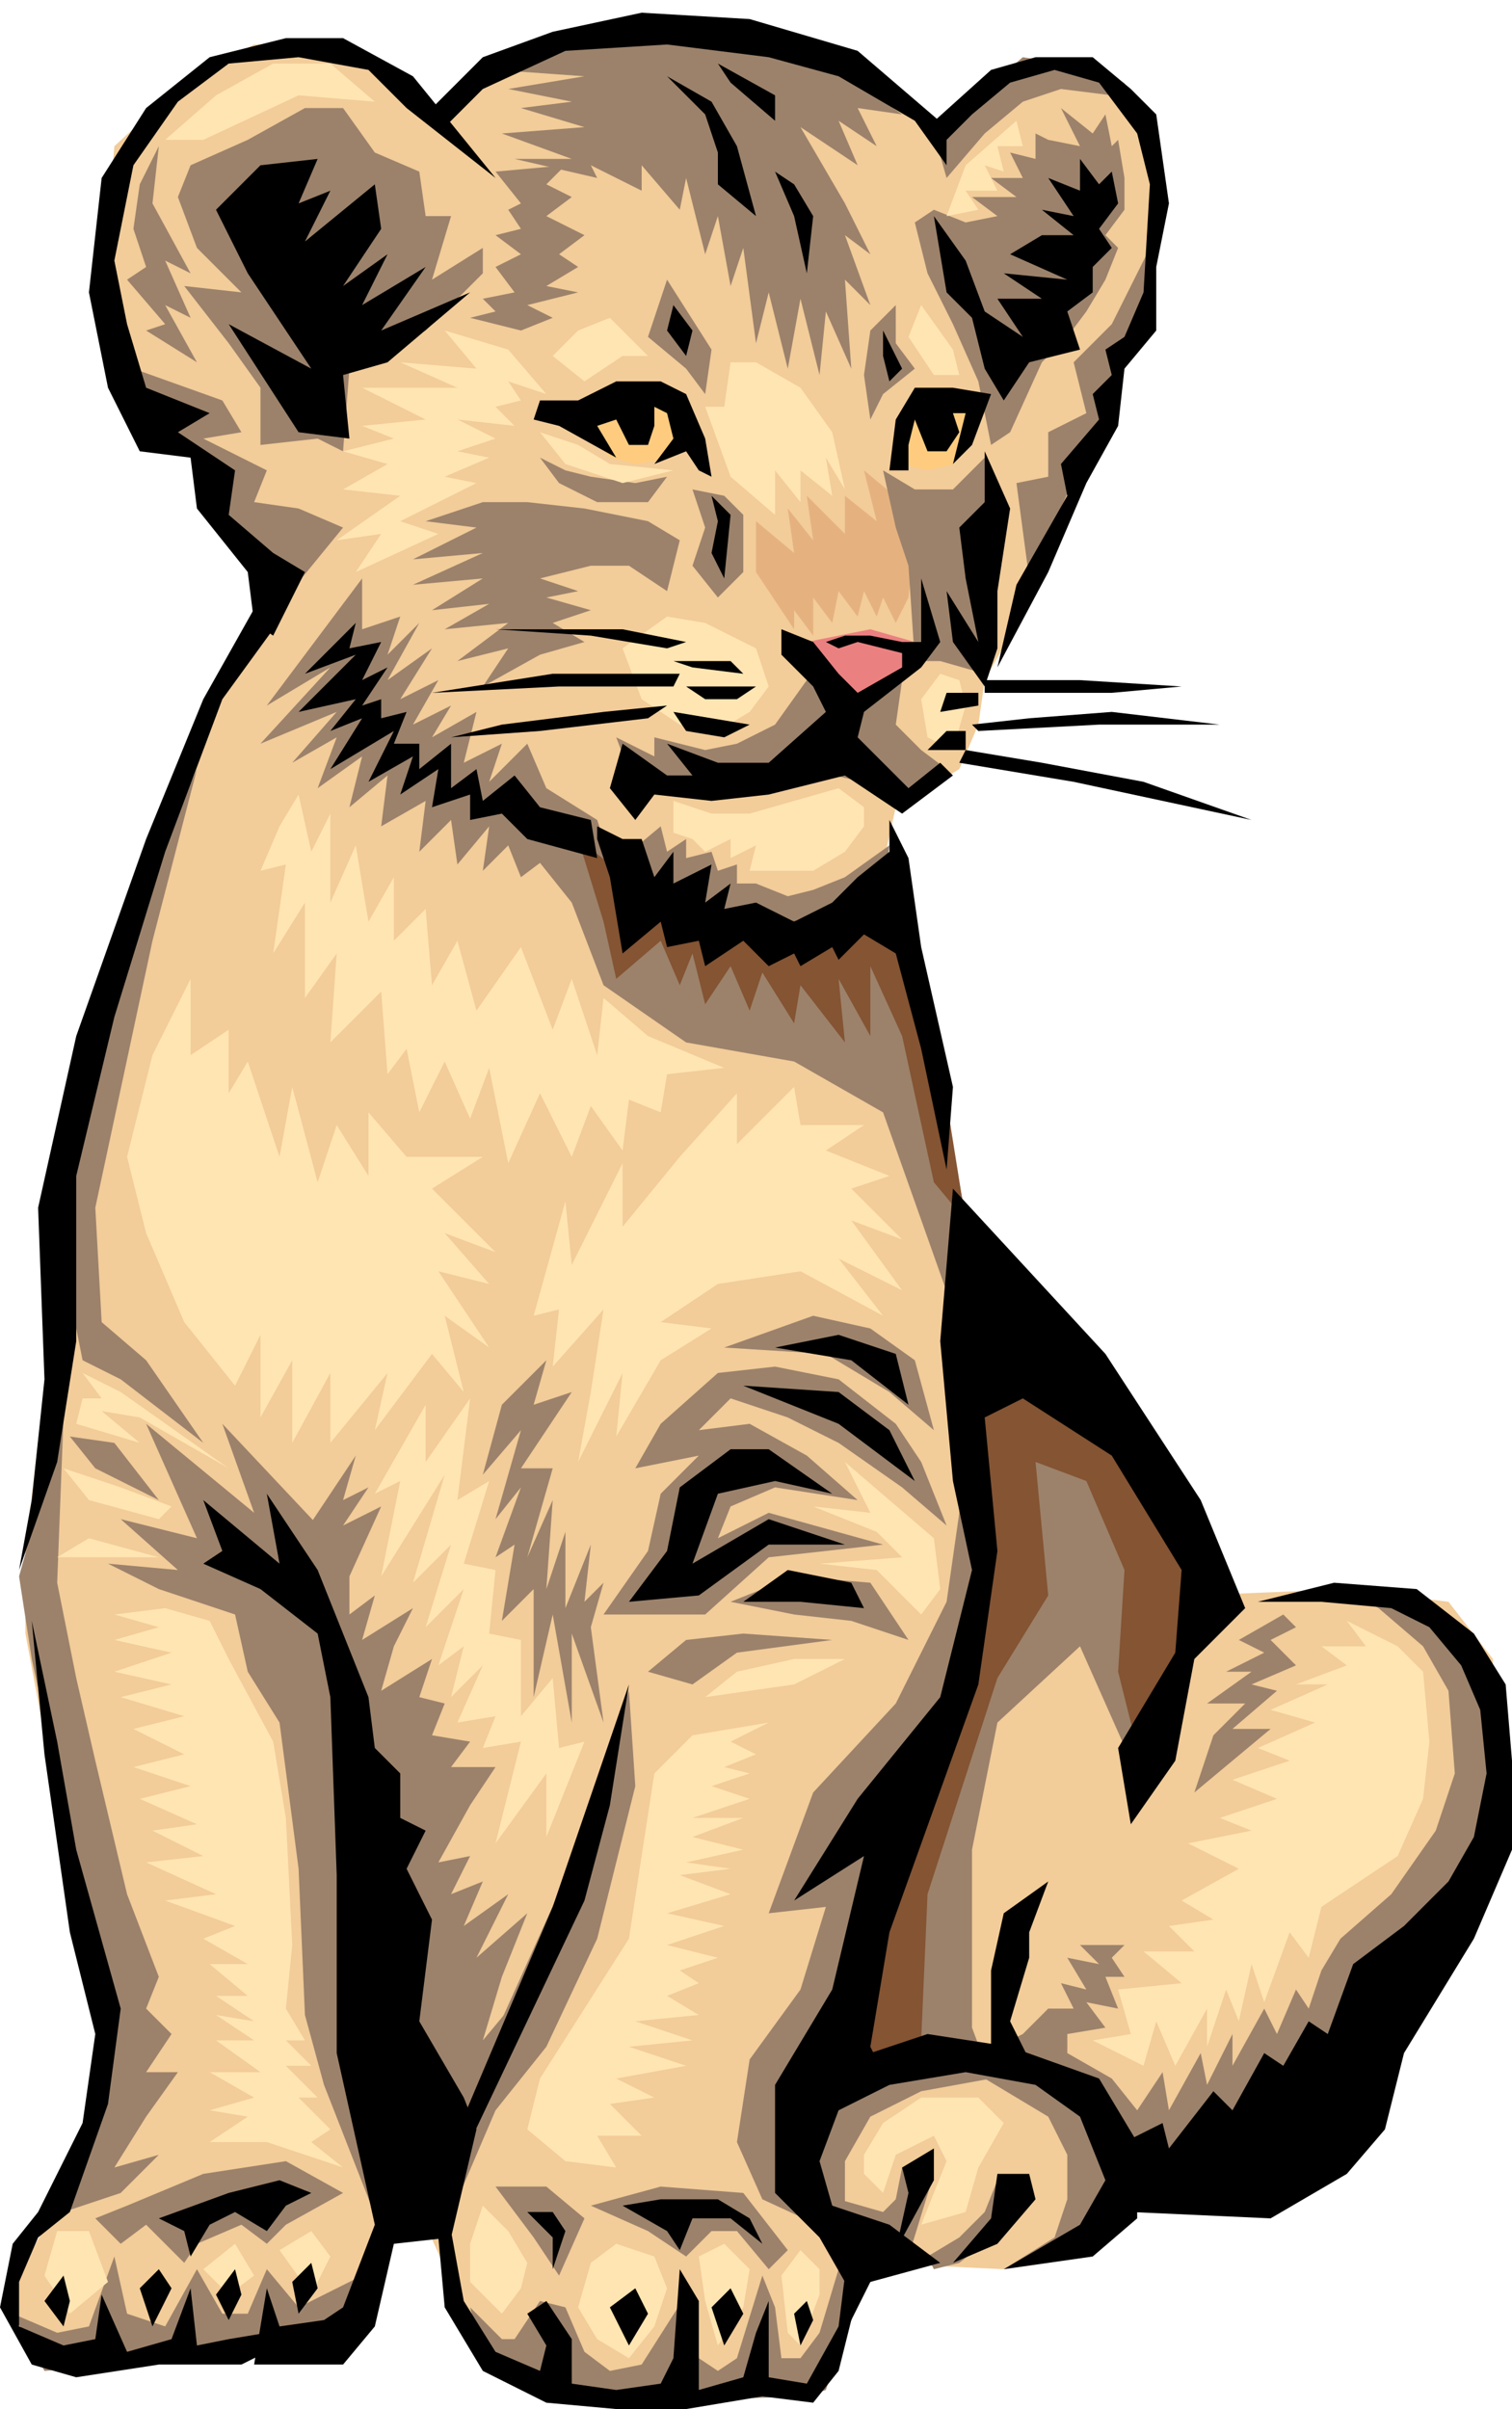 <?xml version="1.0" encoding="utf-8"?>
<!-- Generator: Adobe Illustrator 15.0.0, SVG Export Plug-In . SVG Version: 6.00 Build 0)  -->
<!DOCTYPE svg PUBLIC "-//W3C//DTD SVG 1.1//EN" "http://www.w3.org/Graphics/SVG/1.1/DTD/svg11.dtd">
<svg version="1.1" id="Шар_1" xmlns="http://www.w3.org/2000/svg" xmlns:xlink="http://www.w3.org/1999/xlink" x="0px" y="0px"
	 width="238px" height="379px" viewBox="0 0 238 379" enable-background="new 0 0 238 379" xml:space="preserve">
<g>
	<polygon fill="#F2CC99" points="69,18 82,8 99,3 118,5 135,12 149,21 156,13 165,9 177,13 183,28 180,50 164,91 155,107 154,114 
		151,121 141,127 139,136 155,206 157,251 126,342 133,357 128,376 83,376 75,368 67,350 61,350 53,369 4,369 2,361 5,354 12,342 
		16,321 4,257 4,244 7,218 9,179 26,127 43,93 32,77 30,70 24,67 16,49 17,35 18,23 30,12 40,7 53,7 62,12 	"/>
	<polygon fill="#E5B27F" points="142,79 136,74 138,82 133,78 133,84 127,78 128,85 124,80 125,87 119,82 119,90 125,99 125,96 
		128,100 128,94 131,98 132,93 135,97 136,93 138,97 139,94 141,98 143,94 144,85 	"/>
	<polygon fill="#EB8080" points="127,101 132,100 137,99 144,101 143,105 135,110 	"/>
	<polygon fill="#F2CC99" points="178,229 157,248 139,296 126,349 137,356 158,357 183,342 212,332 235,288 235,261 228,252 
		212,250 188,251 	"/>
	<g>
		<polygon fill="#9C826B" points="56,229 48,241 48,250 57,281 63,325 71,338 81,315 76,321 79,311 83,301 75,308 80,298 73,303 
			76,296 71,298 74,292 69,293 74,284 78,278 71,278 74,274 68,273 70,268 66,267 68,261 60,266 62,259 65,253 57,258 59,251 
			55,254 55,248 60,237 54,240 58,234 54,236 		"/>
		<polygon fill="#9C826B" points="74,363 79,368 81,368 85,362 89,363 92,370 96,373 101,372 108,361 110,371 113,373 116,371 
			120,358 122,363 123,371 126,371 129,367 132,357 135,361 130,376 127,377 94,378 84,376 76,371 		"/>
		<polygon fill="#9C826B" points="212,250 219,251 228,258 236,270 235,287 225,304 205,332 177,343 171,352 158,357 166,352 
			168,346 168,339 165,333 155,327 155,323 161,320 165,316 169,316 167,312 171,313 168,308 173,309 170,306 177,306 175,308 
			177,311 174,311 176,316 171,315 174,319 168,320 168,323 175,327 179,332 183,326 184,332 189,323 190,328 194,320 194,325 
			199,316 201,320 204,313 206,316 208,310 211,305 219,298 226,288 229,279 228,266 224,259 217,253 		"/>
		<polygon fill="#9C826B" points="151,205 151,238 149,252 141,268 128,282 121,301 130,300 126,313 118,324 116,337 120,346 
			133,352 133,340 137,333 145,329 156,327 153,319 153,291 157,271 170,259 178,277 193,250 174,216 		"/>
		<polygon fill="#9C826B" points="78,127 90,142 95,155 108,164 125,167 139,175 150,206 152,191 141,140 121,148 100,136 		"/>
		<polygon fill="#9C826B" points="21,58 35,63 38,68 32,69 42,74 40,79 47,80 54,83 45,94 34,81 32,73 24,66 		"/>
		<polygon fill="#9C826B" points="71,34 67,34 66,27 59,24 54,17 48,17 39,22 30,26 28,31 31,39 38,46 29,45 36,54 41,61 41,70 
			50,69 54,71 55,58 67,52 76,43 76,39 68,44 		"/>
		<polygon fill="#9C826B" points="139,74 141,83 143,89 144,104 148,104 155,106 154,86 157,77 155,72 150,77 144,77 		"/>
		<polygon fill="#9C826B" points="105,44 102,53 108,58 111,62 112,55 		"/>
		<polygon fill="#9C826B" points="141,48 141,54 144,58 139,62 137,66 136,59 137,52 		"/>
		<polygon fill="#9C826B" points="98,135 104,130 105,134 108,132 108,135 112,134 113,137 116,136 116,139 119,139 124,141 
			128,140 133,138 140,133 139,140 126,146 104,144 		"/>
		<polygon fill="#9C826B" points="97,116 103,119 103,116 111,118 116,117 122,114 127,107 135,111 142,107 141,114 145,118 
			149,121 145,125 140,124 127,121 113,125 100,124 		"/>
		<polygon fill="#9C826B" points="147,33 152,35 157,34 153,31 160,31 156,28 161,28 159,24 163,25 163,21 165,22 170,23 167,17 
			172,21 174,18 175,23 176,22 177,28 177,33 174,37 176,39 174,44 171,49 168,53 164,57 159,68 156,70 154,60 150,51 146,43 
			144,35 		"/>
		<polygon fill="#9C826B" points="85,72 89,74 93,75 100,76 105,75 102,79 94,79 88,76 		"/>
		<polygon fill="#9C826B" points="86,214 79,221 76,232 82,225 78,239 82,234 78,245 81,243 79,255 84,250 84,267 87,254 90,271 
			90,257 95,271 93,256 95,249 92,252 93,243 89,253 89,241 86,250 87,236 83,245 87,231 82,231 90,219 84,221 		"/>
	</g>
	<g>
		<polygon fill="#FFCC7F" points="93,68 96,72 100,73 106,72 108,66 105,63 100,62 		"/>
		<polygon fill="#FFCC7F" points="144,64 142,68 142,73 146,74 150,73 154,64 149,62 		"/>
	</g>
	<g>
		<polygon fill="#9C826B" points="57,91 42,111 52,105 41,117 53,112 46,120 53,116 50,124 57,119 55,127 61,122 60,130 67,126 
			66,134 71,129 72,136 77,130 76,137 80,133 82,138 86,135 96,135 94,129 86,124 83,117 77,123 79,117 73,120 75,112 68,116 
			71,111 65,114 69,107 63,110 68,102 61,107 66,98 61,103 63,97 57,99 		"/>
		<polygon fill="#9C826B" points="83,79 76,79 67,82 75,83 65,88 76,87 65,92 76,91 68,96 77,95 70,99 80,98 72,104 80,102 76,108 
			85,103 92,101 87,98 93,96 86,94 91,93 85,91 93,89 99,89 105,93 107,85 102,82 92,80 		"/>
		<polygon fill="#9C826B" points="109,77 111,83 109,89 113,94 117,90 117,81 114,78 		"/>
		<polygon fill="#9C826B" points="122,128 127,126 134,127 136,129 134,130 130,128 124,129 		"/>
		<polygon fill="#9C826B" points="78,27 82,32 80,33 82,36 78,37 82,40 78,42 81,46 76,47 78,49 74,50 82,52 87,50 83,48 91,46 
			86,45 91,42 88,40 92,37 86,34 90,31 86,29 89,26 		"/>
		<polygon fill="#9C826B" points="82,17 92,20 79,21 90,25 81,25 94,28 93,26 101,30 101,26 107,33 108,28 111,40 113,34 115,45 
			117,39 119,54 121,46 124,58 126,47 129,59 130,49 134,58 133,44 137,48 133,37 137,40 133,32 126,20 135,26 132,19 138,23 
			135,17 142,18 132,11 116,6 94,6 78,11 92,12 80,14 90,16 		"/>
		<polygon fill="#9C826B" points="142,234 132,227 124,223 115,220 110,225 118,224 127,229 135,236 122,234 115,237 113,242 
			121,238 139,243 121,245 111,254 95,254 102,244 104,235 110,229 100,231 104,224 113,216 122,215 132,217 141,224 145,230 
			149,240 		"/>
		<polygon fill="#9C826B" points="115,252 125,248 137,249 143,258 134,255 125,254 		"/>
		<polygon fill="#9C826B" points="114,212 130,213 140,219 147,225 144,214 137,209 128,207 		"/>
		<polygon fill="#9C826B" points="102,263 108,258 117,257 131,258 116,260 109,265 		"/>
		<polygon fill="#9C826B" points="51,241 35,224 40,238 23,224 31,242 19,239 28,247 17,246 25,250 37,254 39,263 44,271 47,294 
			48,317 51,328 60,351 60,323 53,262 47,246 		"/>
		<polygon fill="#9C826B" points="2,364 9,367 14,366 18,355 20,364 26,366 31,357 35,364 39,364 42,357 47,363 53,360 59,357 
			54,369 7,373 		"/>
		<polygon fill="#9C826B" points="7,349 19,345 25,339 18,341 23,333 28,326 23,326 27,320 23,316 25,311 20,298 15,277 12,264 
			9,249 10,223 3,248 5,261 15,307 17,326 11,343 		"/>
		<polygon fill="#9C826B" points="11,226 15,231 25,236 18,227 		"/>
		<polygon fill="#9C826B" points="13,214 19,217 32,227 23,214 16,208 15,190 24,148 31,121 24,137 14,170 8,189 		"/>
		<polygon fill="#9C826B" points="202,254 195,258 199,260 193,263 197,263 190,268 196,268 191,273 188,282 200,272 194,272 
			201,266 197,265 204,262 200,258 204,256 		"/>
	</g>
	<g>
		<polygon fill="#845433" points="151,213 165,212 179,225 189,246 187,262 179,275 176,263 177,247 171,233 163,230 165,251 
			157,264 146,298 145,321 133,326 143,285 154,260 153,240 		"/>
		<polygon fill="#845433" points="91,132 95,145 97,154 104,148 107,155 109,150 111,158 115,152 118,159 120,153 125,161 126,155 
			133,164 132,154 137,163 137,152 142,163 147,186 152,192 148,167 141,143 124,145 105,143 		"/>
	</g>
	<g>
		<polygon fill="#9C826B" points="31,57 23,52 26,51 20,44 23,42 21,36 22,29 25,23 24,32 30,43 26,41 30,50 26,48 		"/>
		<polygon fill="#9C826B" points="147,21 149,28 155,21 161,16 167,14 175,15 173,11 161,9 		"/>
		<polygon fill="#9C826B" points="181,39 175,51 169,57 171,65 165,68 165,75 160,76 162,91 171,71 180,51 		"/>
		<polygon fill="#9C826B" points="132,346 139,348 141,346 142,341 147,342 143,355 133,350 		"/>
		<polygon fill="#9C826B" points="146,355 151,352 155,348 157,343 160,349 151,356 147,357 		"/>
		<polygon fill="#9C826B" points="99,266 100,281 94,305 86,322 78,332 72,346 73,331 91,291 		"/>
		<polygon fill="#9C826B" points="20,347 32,342 45,340 54,345 45,350 42,353 38,350 31,353 29,356 23,350 19,353 15,349 		"/>
		<polygon fill="#9C826B" points="78,344 86,344 92,349 88,358 84,352 		"/>
		<polygon fill="#9C826B" points="93,347 104,344 117,345 124,354 121,357 116,351 112,351 108,355 102,351 		"/>
	</g>
	<g>
		<polygon points="105,12 111,18 113,24 113,29 119,34 116,23 112,16 		"/>
		<polygon points="122,27 125,34 127,43 128,34 125,29 		"/>
		<polygon points="115,13 122,19 122,15 113,10 		"/>
	</g>
	<g>
		<polygon fill="#FFE5B2" points="116,172 107,182 98,193 98,183 90,199 89,189 84,207 88,206 87,215 95,206 93,219 91,230 98,216 
			97,226 104,214 112,209 104,208 113,202 126,200 139,207 132,198 142,203 134,192 142,195 134,187 140,185 130,181 136,177 
			126,177 125,171 116,180 		"/>
		<polygon fill="#FFE5B2" points="74,220 67,230 67,221 59,235 63,233 60,248 70,232 65,249 71,243 67,256 73,250 69,262 73,259 
			71,267 76,262 72,271 78,270 76,275 82,274 78,290 86,279 86,289 92,274 88,275 87,264 82,270 82,258 77,257 78,247 73,246 
			77,233 72,236 		"/>
		<polygon fill="#FFE5B2" points="133,230 147,242 148,250 145,254 138,247 129,246 142,245 138,241 128,237 137,238 		"/>
		<polygon fill="#FFE5B2" points="133,261 125,261 116,263 111,267 125,265 		"/>
		<polygon fill="#FFE5B2" points="121,271 109,273 103,279 99,305 92,316 85,327 83,335 89,340 97,341 94,336 101,336 96,331 
			103,330 97,327 108,325 99,322 109,321 100,318 110,317 105,314 110,312 107,310 113,308 105,306 114,303 105,301 115,298 
			107,295 115,294 108,293 117,291 109,289 117,286 109,286 118,283 112,281 118,279 114,278 119,276 115,274 		"/>
		<polygon fill="#FFE5B2" points="79,364 74,359 74,353 76,347 80,351 83,356 82,360 		"/>
		<polygon fill="#FFE5B2" points="91,363 93,356 97,353 103,355 105,360 103,366 99,371 94,368 		"/>
		<polygon fill="#FFE5B2" points="110,355 114,353 118,357 117,363 113,369 111,362 		"/>
		<polygon fill="#FFE5B2" points="126,354 123,358 124,367 126,369 129,361 129,357 		"/>
		<polygon fill="#FFE5B2" points="30,154 24,166 20,182 23,194 29,208 37,218 41,210 41,223 46,214 46,227 52,216 52,227 61,216 
			59,225 68,213 73,219 70,207 77,212 69,200 77,202 70,194 78,197 68,187 76,182 64,182 58,175 58,185 53,177 50,186 46,171 
			44,182 39,167 36,172 36,162 30,166 		"/>
		<polygon fill="#FFE5B2" points="44,130 41,137 45,136 43,150 48,142 48,157 53,150 52,164 60,156 61,169 64,165 66,175 70,167 
			74,176 77,168 80,183 85,172 90,182 93,174 98,181 99,173 104,175 105,169 114,168 102,163 95,157 94,166 90,154 87,162 82,149 
			75,159 72,148 68,155 67,143 62,148 62,138 58,145 56,133 52,142 52,128 49,134 47,125 		"/>
		<polygon fill="#FFE5B2" points="13,216 19,219 36,231 22,223 16,222 22,227 12,224 13,220 16,220 		"/>
		<polygon fill="#FFE5B2" points="10,231 14,236 25,239 27,237 19,234 		"/>
		<polygon fill="#FFE5B2" points="9,245 14,242 25,245 13,245 		"/>
		<polygon fill="#FFE5B2" points="33,255 26,253 18,254 25,256 18,258 27,260 18,263 27,265 19,267 29,270 21,272 29,276 21,278 
			30,281 22,283 31,287 24,288 32,292 23,293 34,298 26,299 37,303 32,305 39,309 33,309 39,314 34,314 40,318 34,317 40,321 
			34,321 41,326 33,326 40,330 33,332 39,333 33,337 42,337 54,341 49,337 52,335 47,330 50,330 45,325 49,325 45,321 48,321 
			45,316 46,306 45,286 43,274 36,261 		"/>
		<polygon fill="#FFE5B2" points="7,358 9,351 14,351 17,359 11,364 		"/>
		<polygon fill="#FFE5B2" points="44,354 49,351 52,355 49,361 		"/>
		<polygon fill="#FFE5B2" points="32,357 37,353 40,358 36,361 		"/>
		<polygon fill="#FFE5B2" points="139,334 145,330 154,330 158,334 154,341 152,348 145,350 149,340 147,336 141,339 139,345 
			136,342 136,339 		"/>
		<polygon fill="#FFE5B2" points="208,259 215,259 212,255 220,259 224,263 225,274 224,283 220,292 208,300 206,308 203,304 
			199,315 197,309 195,318 193,313 190,322 190,316 185,325 182,318 180,325 172,321 178,320 176,313 186,312 180,307 188,307 
			184,303 191,302 186,299 195,294 187,290 197,288 192,286 201,283 194,280 203,277 198,275 207,271 200,269 209,265 204,265 
			212,262 		"/>
		<polygon fill="#FFE5B2" points="106,126 106,131 109,132 111,134 115,132 115,135 119,133 118,137 123,137 128,137 133,134 
			136,130 136,127 132,124 118,128 112,128 106,126 106,126 		"/>
		<polygon fill="#FFE5B2" points="107,114 101,110 98,102 105,97 111,98 119,102 121,108 118,112 113,115 		"/>
		<polygon fill="#FFE5B2" points="148,106 145,110 146,116 150,118 152,111 151,107 		"/>
		<polygon fill="#FFE5B2" points="80,55 70,52 75,58 63,57 72,61 57,61 67,66 57,67 62,69 54,71 61,73 54,77 63,78 53,85 60,84 
			56,90 69,84 63,82 75,76 70,75 77,72 72,71 78,69 72,66 81,67 78,64 82,63 80,60 86,62 		"/>
		<polygon fill="#FFE5B2" points="87,56 91,52 96,50 102,56 98,56 92,60 		"/>
		<polygon fill="#FFE5B2" points="85,68 89,73 98,76 106,74 96,73 91,70 		"/>
		<polygon fill="#FFE5B2" points="115,57 114,64 111,64 115,75 122,81 122,74 126,79 126,74 131,78 130,72 133,77 131,68 126,61 
			119,57 		"/>
		<polygon fill="#FFE5B2" points="145,48 143,53 147,59 151,59 150,55 		"/>
		<polygon fill="#FFE5B2" points="26,22 34,15 43,10 52,10 59,16 47,15 32,22 		"/>
		<polygon fill="#FFE5B2" points="160,19 152,26 149,34 154,33 152,30 157,30 155,26 158,27 157,23 161,23 		"/>
	</g>
	<g>
		<polygon points="98,117 105,122 109,122 105,117 113,120 121,120 130,112 128,108 123,103 123,99 128,101 132,106 135,109 
			142,105 142,101 145,101 145,91 148,101 145,105 136,112 135,116 143,124 148,120 150,122 142,128 133,122 121,125 112,126 
			103,125 100,129 96,124 		"/>
		<polygon points="146,118 152,118 152,115 149,115 		"/>
		<polygon points="148,112 154,111 154,109 149,109 		"/>
		<polygon points="106,112 108,115 114,116 118,114 		"/>
		<polygon points="108,108 111,110 116,110 119,108 		"/>
		<polygon points="106,104 109,105 117,106 115,104 		"/>
		<polygon points="50,25 41,26 34,33 39,43 49,58 36,51 47,68 55,69 54,59 61,57 74,46 60,52 67,42 57,48 61,40 54,45 60,36 59,29 
			48,38 52,30 47,32 		"/>
		<polygon points="147,34 152,41 155,49 161,53 157,47 164,47 158,43 168,44 159,40 164,37 169,37 164,33 169,34 165,28 170,30 
			170,25 173,29 175,27 176,32 173,36 175,39 172,42 172,46 168,49 170,55 162,57 158,63 155,58 153,50 149,46 		"/>
		<polygon points="155,71 159,80 157,93 157,102 155,108 150,101 149,93 154,101 152,91 151,83 155,79 		"/>
		<polygon points="112,78 115,81 114,91 112,87 113,82 		"/>
		<polygon points="78,28 64,17 58,11 47,9 36,10 28,16 21,26 18,41 20,51 23,61 33,65 28,68 37,74 36,81 43,87 48,90 43,100 40,98 
			39,90 31,80 30,72 22,71 17,61 14,46 16,28 23,17 33,9 45,6 54,6 65,12 		"/>
		<polygon points="67,18 76,9 87,5 101,2 118,3 135,8 149,20 149,26 144,19 132,12 121,9 105,7 89,8 76,14 70,20 		"/>
		<polygon points="56,98 48,106 56,103 47,112 56,110 52,115 57,113 52,121 62,115 58,123 65,119 63,125 69,121 68,127 74,125 
			74,129 79,128 83,132 94,135 93,129 85,127 81,122 76,126 75,121 71,124 71,117 66,121 66,117 62,117 64,112 60,113 60,110 
			57,111 61,105 57,107 60,101 55,102 		"/>
		<polygon points="101,132 103,138 106,134 106,139 112,136 111,142 115,139 114,143 119,142 125,145 131,142 135,138 140,134 
			140,129 143,135 145,149 150,171 149,184 145,165 141,150 136,147 132,151 131,149 126,152 125,150 121,152 117,148 111,152 
			110,148 105,149 104,145 98,150 96,138 94,132 94,130 98,132 		"/>
		<polygon points="41,94 32,110 23,132 12,163 6,190 7,217 5,236 3,247 9,230 12,211 12,185 18,160 26,134 35,110 43,99 		"/>
		<polygon points="32,246 41,250 50,257 52,267 53,295 53,323 59,350 54,363 51,365 44,366 42,360 40,372 54,372 59,366 62,353 
			71,352 75,335 73,330 66,318 68,302 64,294 67,288 63,286 63,279 59,275 58,267 56,262 50,247 42,235 44,246 32,236 35,244 		"/>
		<polygon points="134,324 146,320 159,322 173,327 179,337 179,349 172,355 158,357 170,350 174,343 170,333 163,328 152,326 
			134,329 		"/>
		<polygon points="173,339 183,334 184,338 191,329 194,332 199,323 202,325 206,318 209,320 213,309 221,303 228,296 232,289 
			234,279 233,269 230,262 225,256 219,253 208,252 198,252 210,249 223,250 232,257 237,265 238,277 238,291 232,305 221,323 
			218,335 212,342 200,349 178,348 		"/>
		<polygon points="165,296 158,301 156,310 156,323 162,324 159,318 162,308 162,304 		"/>
		<polygon points="99,252 105,244 107,234 115,228 121,228 131,235 122,233 113,235 109,246 121,239 133,243 121,243 110,251 		"/>
		<polygon points="117,252 124,247 134,249 136,253 126,252 		"/>
		<polygon points="117,218 132,224 144,233 140,225 132,219 117,218 117,218 		"/>
		<polygon points="122,212 134,214 143,221 141,213 132,210 		"/>
		<polygon points="69,352 70,363 76,373 86,378 97,379 108,379 120,377 128,378 132,373 135,361 133,358 132,366 127,375 121,374 
			121,362 119,367 117,374 110,376 110,362 107,357 106,371 104,375 97,376 90,375 90,368 86,362 83,364 86,369 85,373 78,370 
			73,362 71,351 		"/>
		<polygon points="100,360 96,363 99,369 102,364 		"/>
		<polygon points="115,360 112,363 114,369 117,364 		"/>
		<polygon points="127,362 125,364 126,369 128,365 		"/>
		<polygon points="5,255 7,276 11,304 15,320 13,334 6,348 2,353 0,363 5,372 12,374 25,372 38,372 44,369 42,367 36,368 31,369 
			30,360 27,368 20,370 16,361 15,368 10,369 3,366 3,359 6,352 11,348 17,331 19,316 12,291 9,274 		"/>
		<polygon points="10,358 7,362 10,366 11,362 		"/>
		<polygon points="25,357 22,360 24,366 27,360 		"/>
		<polygon points="37,357 34,361 36,365 38,361 		"/>
		<polygon points="49,356 46,359 47,364 50,360 		"/>
		<polygon points="130,101 132,102 135,101 139,102 143,103 142,101 137,100 133,100 		"/>
		<polygon points="106,48 105,52 108,56 109,52 		"/>
		<polygon points="139,52 139,56 140,60 142,58 141,56 		"/>
		<polygon points="25,349 29,351 30,355 33,350 37,348 42,351 45,347 49,345 44,343 36,345 		"/>
		<polygon points="98,347 105,351 107,354 109,349 115,349 120,353 118,349 113,346 104,346 		"/>
		<polygon points="83,348 87,352 87,357 89,351 87,348 		"/>
		<polygon points="155,107 163,107 170,107 186,108 175,109 155,109 		"/>
		<polygon points="153,114 162,113 175,112 192,114 173,114 154,115 		"/>
		<polygon points="152,118 164,120 180,123 197,129 169,123 151,120 		"/>
		<polygon points="68,109 87,106 107,106 106,108 88,108 		"/>
		<polygon points="105,111 95,112 79,114 71,116 85,115 102,113 		"/>
		<polygon points="108,101 98,99 87,99 78,99 93,100 105,102 		"/>
		<polygon points="85,63 91,63 97,60 104,60 108,62 111,69 112,75 110,74 108,71 103,73 106,69 105,65 103,64 103,67 102,70 99,70 
			97,66 94,67 97,72 88,67 84,66 		"/>
		<polygon points="140,74 141,66 144,61 150,61 156,62 153,70 150,73 152,65 150,65 151,68 149,71 146,71 144,66 143,70 143,74 		
			"/>
		<polygon points="146,20 156,11 163,9 172,9 178,14 182,18 184,32 182,42 182,52 177,58 176,67 171,76 165,90 157,105 160,92 
			164,85 168,78 167,73 173,66 172,62 175,59 174,55 177,53 180,46 181,29 179,21 173,13 166,11 159,13 153,18 148,23 		"/>
		<polygon points="150,187 148,211 150,233 153,247 148,267 135,283 125,299 136,292 131,313 122,328 122,345 129,352 133,359 
			133,367 137,359 148,356 140,350 131,347 129,340 132,332 140,328 137,322 140,304 154,265 157,244 155,223 161,220 175,229 
			186,247 185,260 176,275 178,287 185,277 188,261 196,253 189,236 174,213 		"/>
		<polygon points="147,338 142,341 143,345 141,354 147,343 		"/>
		<polygon points="157,342 156,349 150,356 157,353 163,346 162,342 		"/>
		<polygon points="99,265 96,284 92,299 73,339 73,333 87,300 		"/>
	</g>
</g>
</svg>
